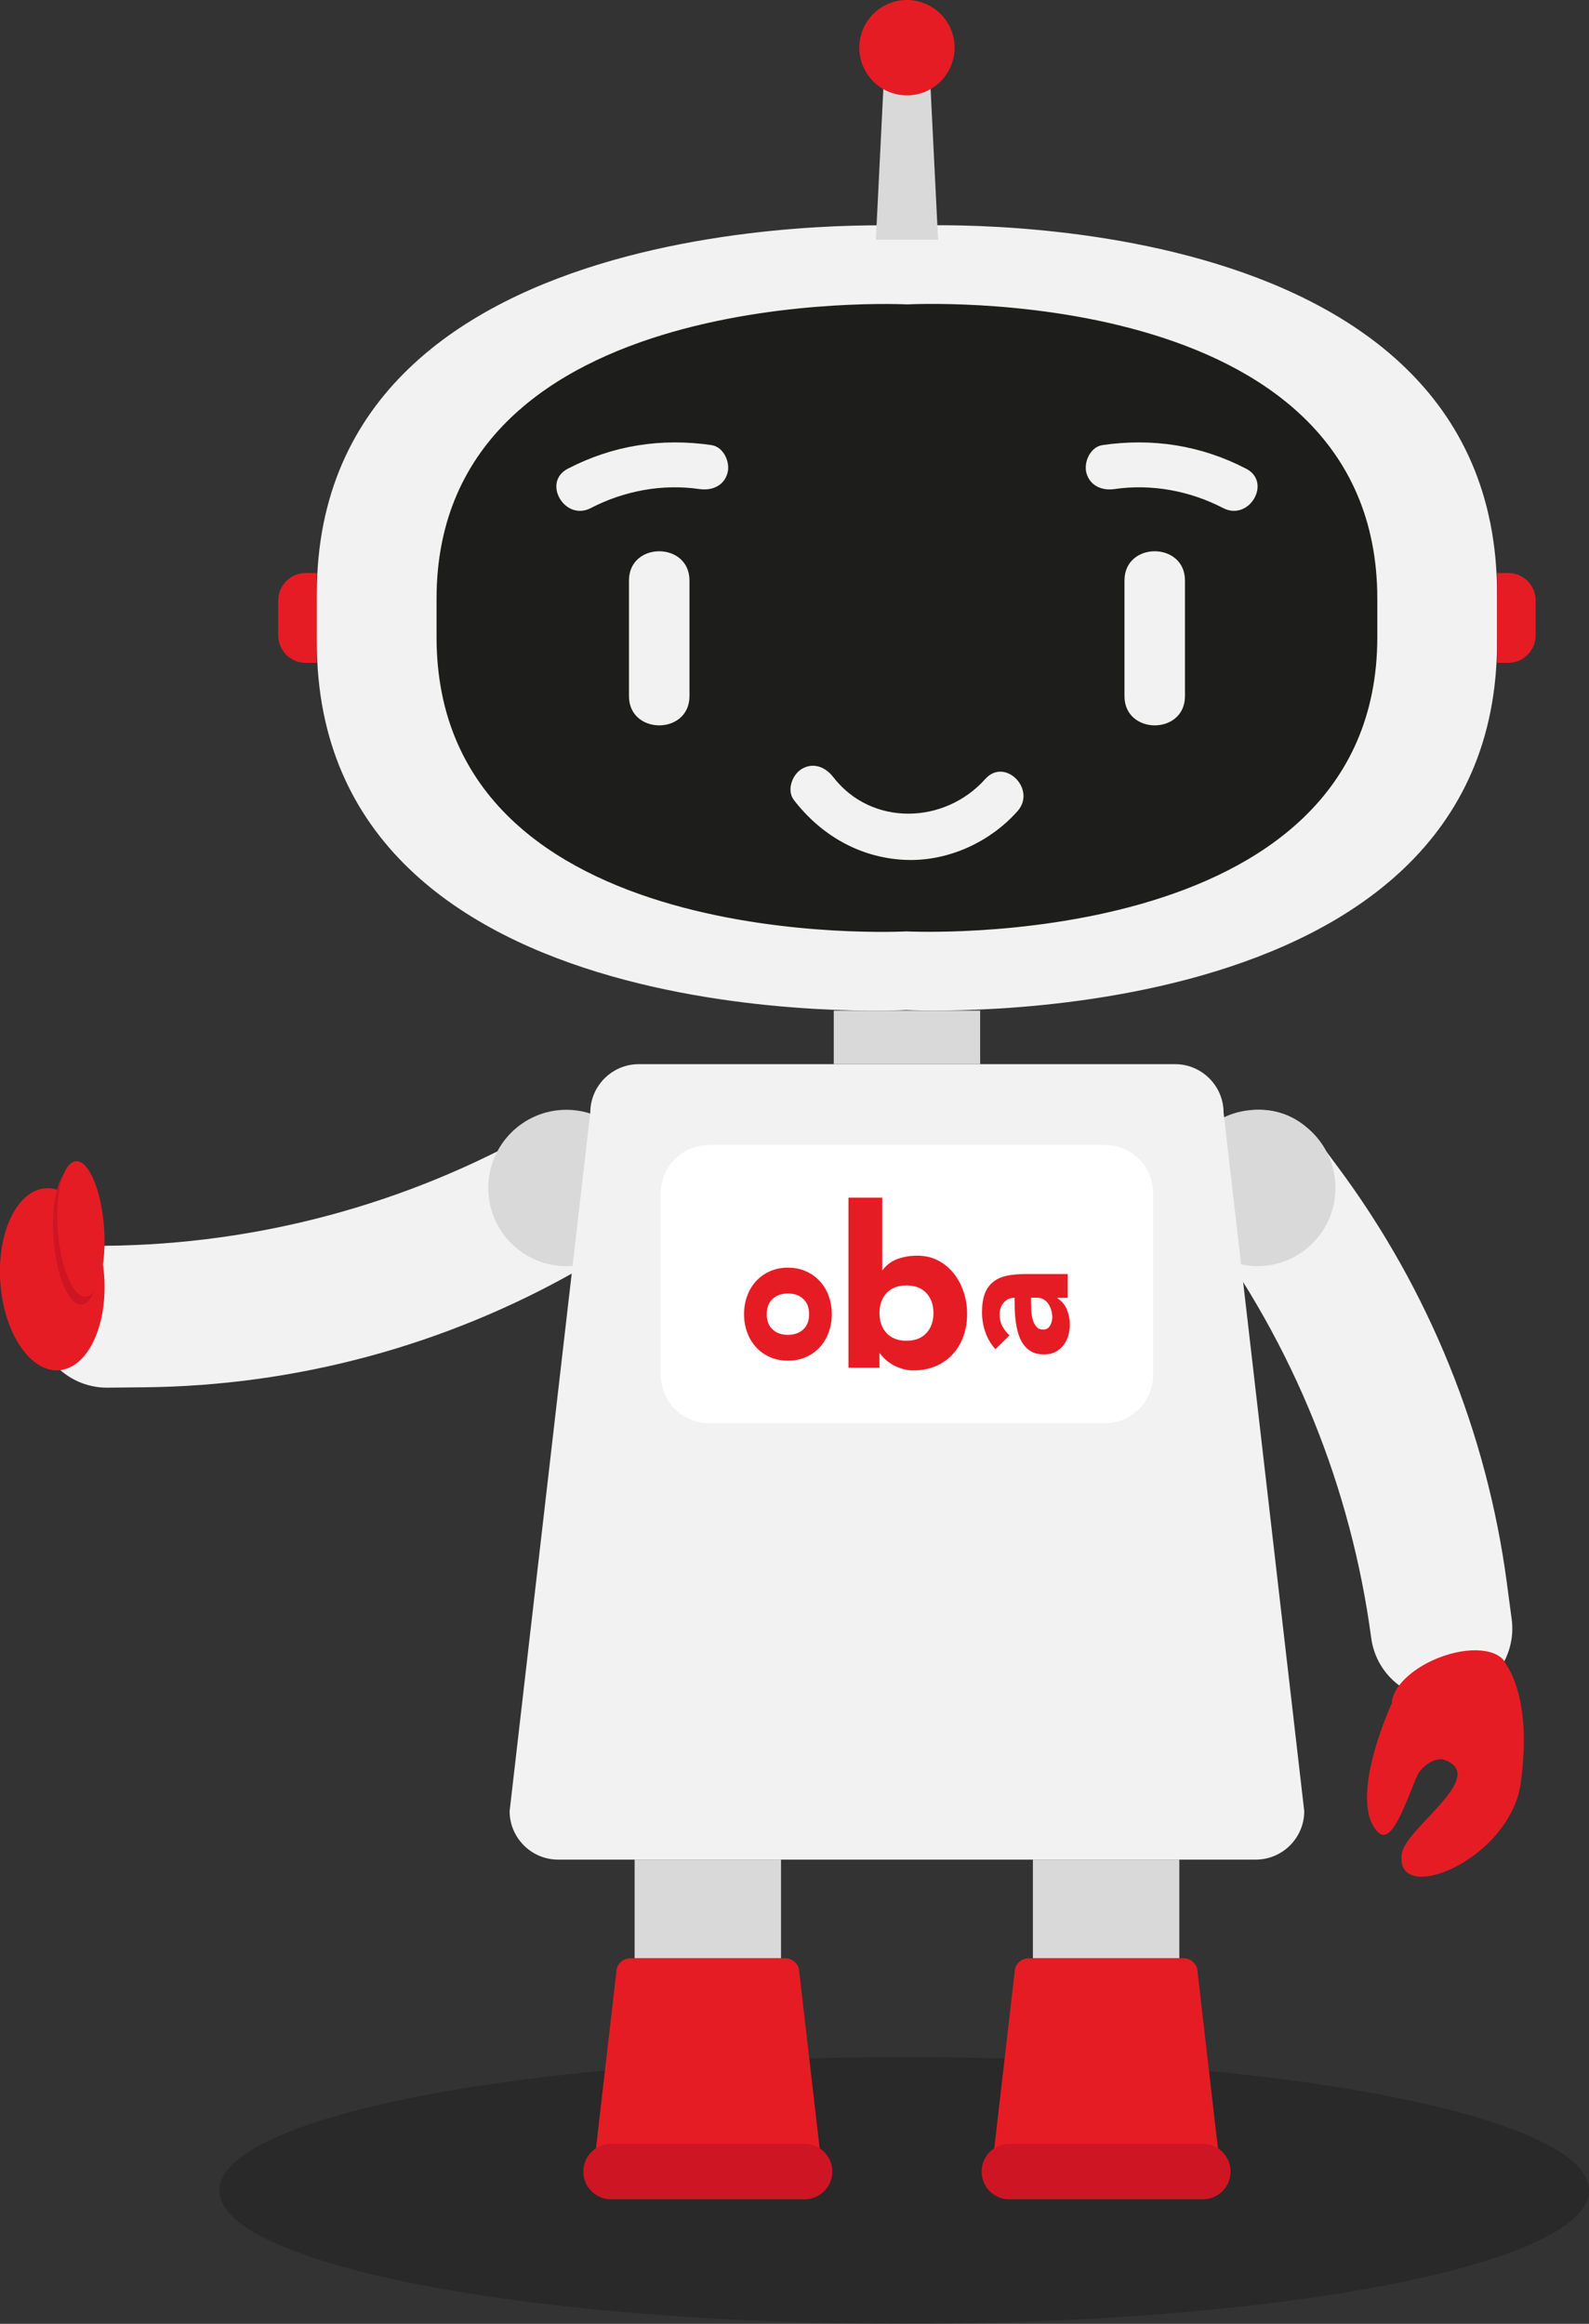 <svg width="268" height="392" viewBox="0 0 268 392" fill="none" xmlns="http://www.w3.org/2000/svg">
<rect x="0" y="0" width="268" height="392" fill="#333333" stroke="none"/>
<ellipse cx="152.5" cy="369.5" rx="115.5" ry="22.5" fill="black" fill-opacity="0.2"/>
<g clip-path="url(#clip0_295_253)">
<path d="M53.435 111.814H51.558C49.007 111.814 46.932 109.736 46.932 107.182V101.291C46.932 98.737 49.007 96.659 51.558 96.659H53.435V111.82V111.814Z" fill="#E61C24"/>
<path d="M153.061 38.1C153.061 38.1 53.435 32.964 53.435 100.153V108.326C53.435 175.863 152.864 170.38 152.864 170.38C152.864 170.38 252.49 175.515 252.49 108.326V100.153C252.49 32.617 153.061 38.1 153.061 38.1Z" fill="#F2F2F2"/>
<path d="M153.04 51.851C153.04 51.851 74.129 47.785 74.129 100.998V107.468C74.129 160.961 152.884 156.615 152.884 156.615C152.884 156.615 231.796 160.681 231.796 107.468V100.998C231.796 47.505 153.04 51.851 153.04 51.851Z" fill="#1D1D1B" stroke="#1D1D1B" stroke-miterlimit="10"/>
<path d="M165.313 170.482H140.619V179.506H165.313V170.482Z" fill="#D9D9D9"/>
<path d="M252.497 96.659H254.375C256.926 96.659 259 98.737 259 101.291V107.182C259 109.736 256.926 111.814 254.375 111.814H252.497V96.653V96.659Z" fill="#E61C24"/>
<path d="M198.905 313.694H174.211V330.353H198.905V313.694Z" fill="#D9D9D9"/>
<path d="M203.558 369.113H169.551C168.252 369.113 167.19 368.051 167.19 366.75L171.122 332.703C171.122 331.402 172.184 330.339 173.483 330.339H199.626C200.925 330.339 201.986 331.402 201.986 332.703L205.918 366.75C205.918 368.051 204.857 369.113 203.558 369.113Z" fill="#E61C24"/>
<path d="M131.728 313.694H107.034V330.353H131.728V313.694Z" fill="#D9D9D9"/>
<path d="M136.381 369.113H102.374C101.075 369.113 100.014 368.051 100.014 366.75L103.946 332.703C103.946 331.402 105.007 330.339 106.306 330.339H132.449C133.748 330.339 134.81 331.402 134.81 332.703L138.742 366.75C138.742 368.051 137.68 369.113 136.381 369.113Z" fill="#E61C24"/>
<path d="M247.612 285.796C240.374 288.739 232.306 284.053 231.265 276.295C227.877 250.939 218.116 226.856 202.884 206.314C198.224 200.034 200.741 191.037 207.986 188.095C213.034 186.045 218.83 187.666 222.082 192.052L225.762 197.017C240.993 217.559 250.762 241.642 254.143 266.999L254.959 273.128C255.68 278.536 252.66 283.746 247.605 285.803L247.612 285.796Z" fill="#F2F2F2"/>
<path d="M212.068 213.581C219.342 213.581 225.239 207.678 225.239 200.395C225.239 193.113 219.342 187.209 212.068 187.209C204.795 187.209 198.898 193.113 198.898 200.395C198.898 207.678 204.795 213.581 212.068 213.581Z" fill="#D9D9D9"/>
<path d="M254.048 280.811C252.953 278.073 247.783 277.576 242.511 279.701C237.946 281.533 234.803 284.727 234.742 287.322C234.742 287.322 227.313 303.348 232.245 308.906C234.517 311.473 236.579 305.466 238.966 299.643C239.619 298.049 242.075 296.278 243.681 296.891C251.021 299.677 237.123 308.34 236.443 312.631C234.987 321.792 254.749 313.837 256.504 300.678C258.068 288.97 255.626 283.195 254.055 280.811H254.048Z" fill="#E61C24"/>
<path d="M6.504 225.221C4.476 217.668 10.116 210.223 17.932 210.148C43.483 209.896 68.558 203.154 90.789 190.54C97.592 186.685 106.197 190.288 108.225 197.848C109.64 203.12 107.313 208.677 102.572 211.368L97.198 214.412C74.959 227.019 49.891 233.768 24.34 234.02L18.163 234.082C12.714 234.136 7.919 230.492 6.504 225.221Z" fill="#F2F2F2"/>
<path d="M95.524 213.581C102.797 213.581 108.694 207.678 108.694 200.395C108.694 193.113 102.797 187.209 95.524 187.209C88.25 187.209 82.353 193.113 82.353 200.395C82.353 207.678 88.25 213.581 95.524 213.581Z" fill="#D9D9D9"/>
<path d="M211.816 313.694H94.115C89.626 313.694 85.952 310.016 85.952 305.521L99.558 187.686C99.558 183.191 103.231 179.513 107.721 179.513H198.204C202.694 179.513 206.367 183.191 206.367 187.686L219.973 305.521C219.973 310.016 216.299 313.694 211.809 313.694H211.816Z" fill="#F2F2F2"/>
<path d="M120.013 75.083C111.571 73.85 103.36 75.117 95.762 79.067C91.374 81.349 95.252 87.982 99.639 85.708C105.238 82.799 111.707 81.587 117.973 82.5C120.041 82.799 122.075 81.989 122.694 79.816C123.211 78.011 122.061 75.389 120.013 75.09V75.083Z" fill="#F2F2F2"/>
<path d="M185.925 75.083C194.367 73.85 202.578 75.117 210.176 79.067C214.564 81.349 210.687 87.982 206.299 85.708C200.7 82.799 194.231 81.587 187.966 82.5C185.897 82.799 183.863 81.989 183.244 79.816C182.727 78.011 183.877 75.389 185.925 75.09V75.083Z" fill="#F2F2F2"/>
<path d="M133.884 134.943C138.421 140.828 144.87 144.615 152.381 145.037C159.598 145.439 166.829 142.21 171.605 136.843C174.884 133.159 169.476 127.703 166.176 131.408C159.374 139.043 147.013 139.486 140.517 131.061C139.238 129.406 137.231 128.561 135.265 129.685C133.639 130.611 132.625 133.302 133.891 134.943H133.884Z" fill="#F2F2F2"/>
<path d="M106.082 97.926V117.426C106.082 123.998 116.286 124.012 116.286 117.426V97.926C116.286 91.354 106.082 91.34 106.082 97.926Z" fill="#F2F2F2"/>
<path d="M189.653 97.926V117.426C189.653 123.998 199.857 124.012 199.857 117.426V97.926C199.857 91.354 189.653 91.34 189.653 97.926Z" fill="#F2F2F2"/>
<path d="M158.217 40.436H147.721L149.081 13.063H156.857L158.217 40.436Z" fill="#D9D9D9"/>
<path d="M152.966 16.087C157.403 16.087 161 12.486 161 8.044C161 3.601 157.403 0 152.966 0C148.529 0 144.932 3.601 144.932 8.044C144.932 12.486 148.529 16.087 152.966 16.087Z" fill="#E61C24"/>
<path d="M186.32 193.128H119.606C115.097 193.128 111.442 196.787 111.442 201.301V231.909C111.442 236.423 115.097 240.082 119.606 240.082H186.32C190.828 240.082 194.483 236.423 194.483 231.909V201.301C194.483 196.787 190.828 193.128 186.32 193.128Z" fill="white"/>
<path d="M132.892 225.173C133.953 225.173 134.817 224.867 135.477 224.26C136.136 223.647 136.463 222.796 136.463 221.686C136.463 220.576 136.136 219.724 135.477 219.111C134.817 218.498 133.96 218.199 132.892 218.199C131.824 218.199 130.966 218.505 130.307 219.111C129.647 219.724 129.32 220.576 129.32 221.686C129.32 222.796 129.647 223.647 130.307 224.26C130.966 224.873 131.824 225.173 132.892 225.173ZM132.892 229.532C131.769 229.532 130.756 229.328 129.844 228.919C128.932 228.51 128.157 227.959 127.511 227.25C126.864 226.542 126.361 225.711 126.014 224.751C125.667 223.79 125.49 222.769 125.49 221.686C125.49 220.603 125.667 219.581 126.014 218.621C126.361 217.661 126.858 216.83 127.511 216.121C128.157 215.413 128.939 214.855 129.844 214.453C130.756 214.044 131.769 213.84 132.892 213.84C134.014 213.84 135.028 214.044 135.939 214.453C136.851 214.861 137.626 215.42 138.273 216.121C138.919 216.83 139.422 217.661 139.769 218.621C140.116 219.581 140.293 220.603 140.293 221.686C140.293 222.769 140.116 223.79 139.769 224.751C139.422 225.711 138.926 226.542 138.273 227.25C137.626 227.959 136.844 228.517 135.939 228.919C135.028 229.328 134.014 229.532 132.892 229.532Z" fill="#E61C24"/>
<path d="M148.334 221.502C148.334 222.891 148.735 224.022 149.531 224.88C150.327 225.738 151.443 226.168 152.885 226.168C154.327 226.168 155.443 225.738 156.239 224.88C157.035 224.022 157.436 222.891 157.436 221.502C157.436 220.113 157.035 218.982 156.239 218.124C155.443 217.266 154.327 216.837 152.885 216.837C151.443 216.837 150.327 217.266 149.531 218.124C148.735 218.982 148.334 220.113 148.334 221.502ZM143.103 202.03H148.79V214.249H148.864C149.524 213.363 150.361 212.737 151.388 212.369C152.409 212.001 153.518 211.817 154.708 211.817C156.021 211.817 157.198 212.09 158.232 212.634C159.266 213.179 160.143 213.908 160.864 214.814C161.586 215.726 162.143 216.769 162.531 217.947C162.926 219.125 163.116 220.358 163.116 221.645C163.116 223.035 162.898 224.315 162.47 225.48C162.041 226.644 161.429 227.652 160.633 228.497C159.837 229.348 158.885 230.002 157.769 230.472C156.654 230.942 155.422 231.173 154.055 231.173C153.395 231.173 152.776 231.085 152.198 230.908C151.613 230.731 151.082 230.506 150.586 230.227C150.096 229.948 149.66 229.641 149.3 229.294C148.932 228.953 148.633 228.619 148.409 228.286H148.334V230.717H143.103V202.023V202.03Z" fill="#E61C24"/>
<path d="M173.912 219.99C173.912 220.317 173.925 220.732 173.953 221.223C173.98 221.72 174.061 222.19 174.197 222.646C174.333 223.103 174.538 223.491 174.81 223.811C175.082 224.131 175.456 224.288 175.939 224.288C176.463 224.288 176.85 224.063 177.102 223.62C177.354 223.178 177.476 222.708 177.476 222.224C177.476 221.795 177.415 221.386 177.299 220.991C177.184 220.596 177.021 220.242 176.803 219.929C176.592 219.622 176.32 219.37 175.993 219.186C175.667 219.003 175.279 218.907 174.83 218.907H173.898V219.983L173.912 219.99ZM178.32 218.914V218.975C179.075 219.459 179.619 220.106 179.946 220.91C180.272 221.713 180.442 222.565 180.442 223.45C180.442 224.111 180.347 224.744 180.163 225.35C179.98 225.963 179.701 226.501 179.333 226.964C178.966 227.428 178.51 227.795 177.966 228.068C177.422 228.34 176.796 228.476 176.082 228.476C175.272 228.476 174.585 228.327 174.021 228.027C173.463 227.727 172.993 227.319 172.626 226.808C172.259 226.297 171.973 225.711 171.769 225.051C171.565 224.39 171.415 223.709 171.32 223C171.225 222.292 171.163 221.584 171.143 220.882C171.123 220.174 171.116 219.52 171.116 218.921C170.34 218.921 169.728 219.2 169.272 219.752C168.816 220.303 168.592 220.957 168.592 221.713C168.592 222.469 168.742 223.082 169.041 223.675C169.34 224.267 169.755 224.792 170.272 225.262L167.891 227.584C167.136 226.774 166.572 225.82 166.191 224.737C165.816 223.654 165.626 222.531 165.626 221.366C165.626 220.085 165.782 219.037 166.102 218.212C166.422 217.388 166.891 216.728 167.51 216.237C168.129 215.74 168.891 215.4 169.789 215.209C170.687 215.018 171.728 214.916 172.912 214.916H180.082V218.928H178.313L178.32 218.914Z" fill="#E61C24"/>
<path d="M135.694 361.635H103.061C100.476 361.635 98.381 363.732 98.381 366.318C98.381 368.904 100.476 371 103.061 371H135.694C138.279 371 140.374 368.904 140.374 366.318C140.374 363.732 138.279 361.635 135.694 361.635Z" fill="#CE1523"/>
<path d="M202.871 361.635H170.238C167.653 361.635 165.558 363.732 165.558 366.318C165.558 368.904 167.653 371 170.238 371H202.871C205.455 371 207.551 368.904 207.551 366.318C207.551 363.732 205.455 361.635 202.871 361.635Z" fill="#CE1523"/>
<path d="M9.948 231.15C14.781 230.793 18.193 223.631 17.568 215.153C16.944 206.675 12.519 200.091 7.685 200.448C2.852 200.805 -0.56 207.968 0.065 216.446C0.69 224.924 5.115 231.507 9.948 231.15Z" fill="#E61C24"/>
<path d="M13.763 220.096C15.913 219.937 17.28 214.696 16.815 208.39C16.351 202.085 14.23 197.101 12.08 197.26C9.929 197.419 8.562 202.66 9.027 208.966C9.492 215.272 11.612 220.255 13.763 220.096Z" fill="#CE1523"/>
<path d="M14.489 218.718C16.64 218.559 18.007 213.318 17.542 207.012C17.077 200.706 14.957 195.723 12.806 195.882C10.656 196.041 9.289 201.282 9.754 207.588C10.218 213.894 12.339 218.877 14.489 218.718Z" fill="#E61C24"/>
</g>
<defs>
<clipPath id="clip0_295_253">
<rect width="259" height="371" fill="white"/>
</clipPath>
</defs>
</svg>
